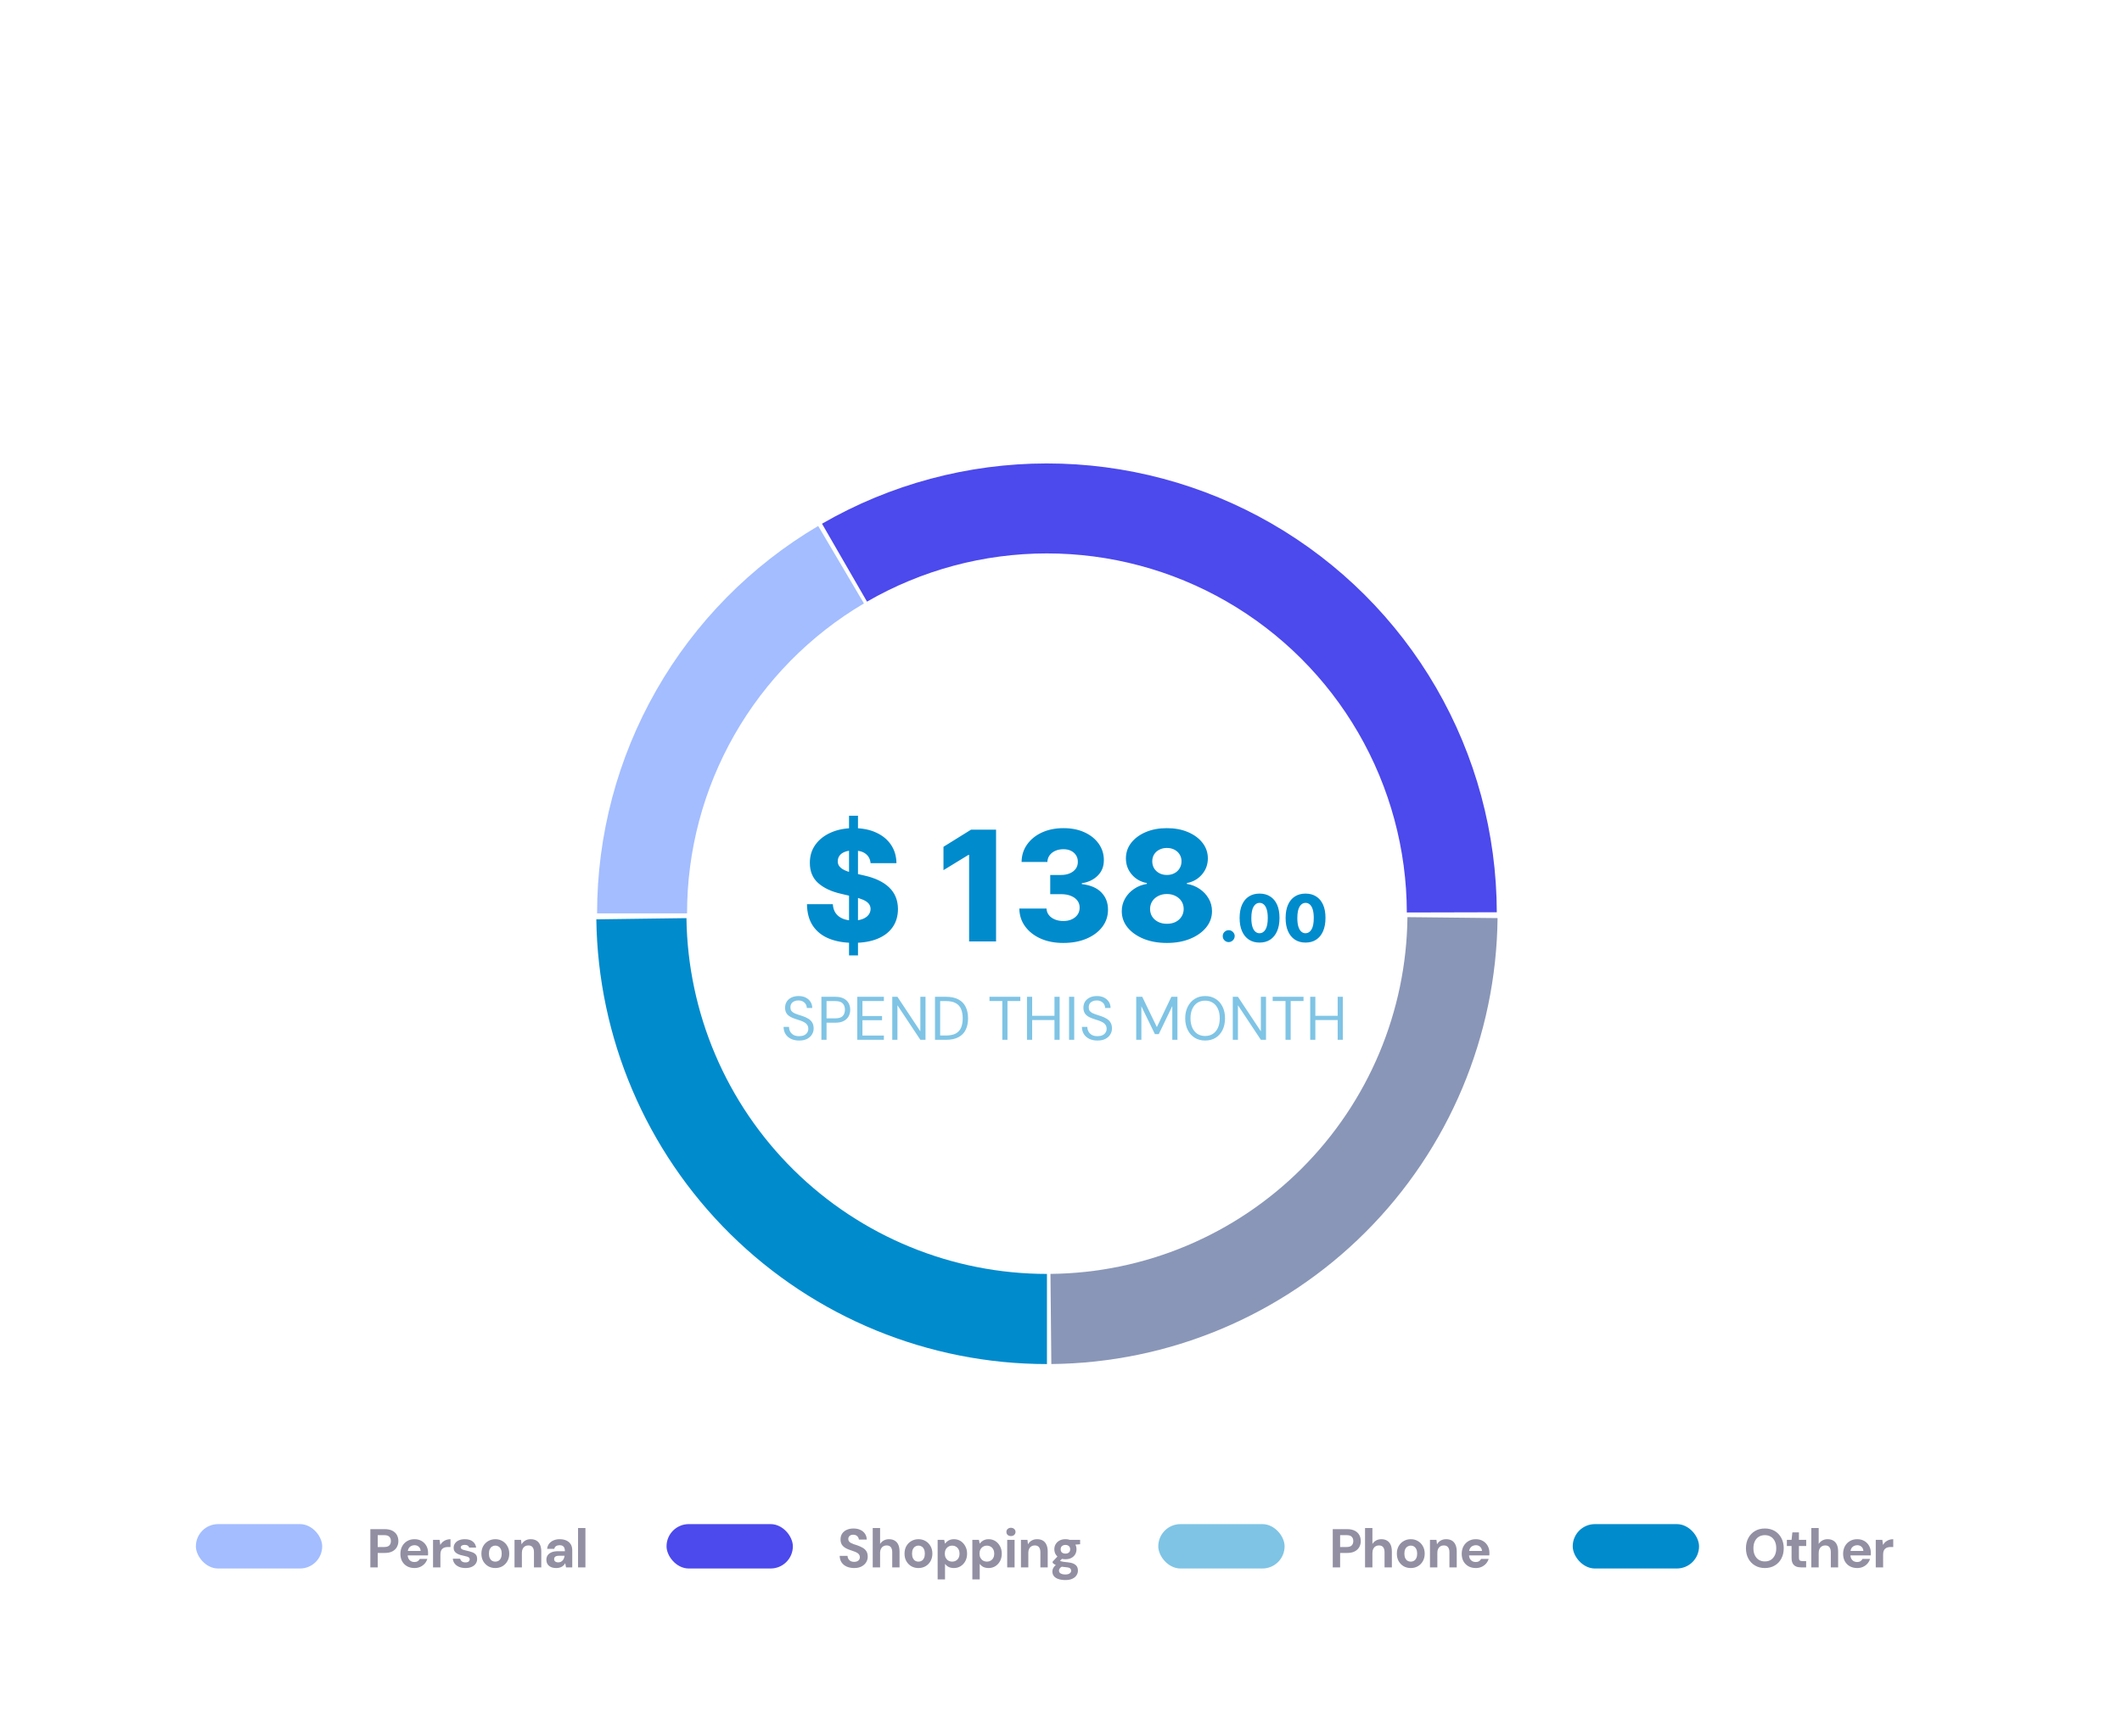 <svg width="302" height="247" viewBox="0 0 302 247" fill="none" xmlns="http://www.w3.org/2000/svg">
<g filter="url(#filter0_d_0_3785)">
<rect x="20" y="10" width="266" height="217.189" rx="9.718" fill="white" shape-rendering="crispEdges"/>
<rect x="31.878" y="206.884" width="17.978" height="6.316" rx="3.158" fill="#A3BDFF"/>
<path d="M56.708 213.042V207.6H58.745C59.186 207.6 59.551 207.675 59.841 207.825C60.132 207.976 60.347 208.178 60.486 208.432C60.626 208.686 60.696 208.976 60.696 209.302C60.696 209.603 60.629 209.88 60.494 210.134C60.359 210.388 60.147 210.596 59.857 210.756C59.567 210.912 59.196 210.989 58.745 210.989H57.758V213.042H56.708ZM57.758 210.142H58.683C59.02 210.142 59.261 210.067 59.406 209.917C59.556 209.761 59.631 209.556 59.631 209.302C59.631 209.033 59.556 208.826 59.406 208.68C59.261 208.53 59.02 208.455 58.683 208.455H57.758V210.142ZM62.989 213.135C62.595 213.135 62.245 213.052 61.939 212.886C61.639 212.715 61.403 212.479 61.232 212.179C61.066 211.873 60.983 211.521 60.983 211.122C60.983 210.712 61.066 210.352 61.232 210.041C61.403 209.725 61.639 209.479 61.939 209.302C62.24 209.121 62.59 209.03 62.989 209.03C63.377 209.03 63.717 209.116 64.007 209.287C64.297 209.458 64.523 209.689 64.683 209.979C64.844 210.269 64.924 210.598 64.924 210.966C64.924 211.018 64.924 211.077 64.924 211.145C64.924 211.207 64.919 211.272 64.909 211.339H61.729V210.702H63.867C63.852 210.448 63.761 210.248 63.595 210.103C63.434 209.958 63.232 209.885 62.989 209.885C62.812 209.885 62.649 209.927 62.499 210.01C62.349 210.088 62.229 210.209 62.141 210.375C62.058 210.541 62.017 210.751 62.017 211.005V211.23C62.017 211.443 62.056 211.629 62.134 211.79C62.217 211.946 62.331 212.067 62.476 212.156C62.621 212.238 62.789 212.28 62.981 212.28C63.173 212.28 63.331 212.238 63.455 212.156C63.585 212.073 63.681 211.966 63.743 211.837H64.816C64.743 212.08 64.621 212.301 64.45 212.498C64.279 212.695 64.069 212.85 63.821 212.964C63.572 213.078 63.294 213.135 62.989 213.135ZM65.629 213.042V209.124H66.561L66.662 209.847C66.756 209.676 66.872 209.53 67.012 209.411C67.157 209.292 67.321 209.199 67.502 209.131C67.689 209.064 67.893 209.03 68.116 209.03V210.142H67.759C67.603 210.142 67.458 210.16 67.323 210.196C67.194 210.233 67.08 210.292 66.981 210.375C66.883 210.453 66.808 210.562 66.756 210.702C66.704 210.842 66.678 211.018 66.678 211.23V213.042H65.629ZM70.255 213.135C69.898 213.135 69.587 213.078 69.323 212.964C69.058 212.85 68.851 212.692 68.701 212.49C68.55 212.288 68.465 212.06 68.444 211.806H69.486C69.512 211.904 69.556 211.995 69.618 212.078C69.68 212.156 69.763 212.218 69.867 212.264C69.97 212.311 70.095 212.334 70.24 212.334C70.38 212.334 70.494 212.316 70.582 212.28C70.67 212.238 70.735 212.184 70.776 212.117C70.823 212.049 70.846 211.979 70.846 211.907C70.846 211.798 70.815 211.715 70.753 211.658C70.691 211.596 70.6 211.547 70.481 211.51C70.362 211.474 70.217 211.438 70.046 211.401C69.859 211.365 69.675 211.321 69.494 211.269C69.317 211.212 69.159 211.142 69.019 211.059C68.879 210.976 68.768 210.87 68.685 210.741C68.602 210.611 68.561 210.45 68.561 210.259C68.561 210.025 68.623 209.818 68.747 209.637C68.872 209.45 69.053 209.302 69.291 209.194C69.53 209.085 69.817 209.03 70.154 209.03C70.626 209.03 70.999 209.137 71.274 209.349C71.549 209.562 71.712 209.854 71.764 210.228H70.776C70.745 210.108 70.675 210.015 70.566 209.948C70.463 209.875 70.323 209.839 70.147 209.839C69.96 209.839 69.817 209.873 69.719 209.94C69.621 210.007 69.571 210.095 69.571 210.204C69.571 210.277 69.603 210.342 69.665 210.399C69.732 210.456 69.825 210.505 69.945 210.546C70.064 210.583 70.209 210.619 70.38 210.655C70.68 210.717 70.945 210.79 71.173 210.873C71.401 210.951 71.58 211.065 71.709 211.215C71.839 211.36 71.904 211.572 71.904 211.852C71.904 212.101 71.836 212.324 71.701 212.521C71.567 212.713 71.375 212.863 71.126 212.972C70.883 213.081 70.592 213.135 70.255 213.135ZM74.486 213.135C74.113 213.135 73.776 213.05 73.476 212.878C73.18 212.702 72.945 212.461 72.768 212.156C72.597 211.845 72.512 211.49 72.512 211.09C72.512 210.681 72.597 210.323 72.768 210.018C72.945 209.707 73.183 209.466 73.484 209.295C73.784 209.118 74.121 209.03 74.494 209.03C74.873 209.03 75.209 209.118 75.505 209.295C75.805 209.466 76.041 209.707 76.212 210.018C76.388 210.323 76.477 210.678 76.477 211.083C76.477 211.487 76.388 211.845 76.212 212.156C76.041 212.461 75.805 212.702 75.505 212.878C75.204 213.05 74.865 213.135 74.486 213.135ZM74.486 212.225C74.663 212.225 74.818 212.184 74.953 212.101C75.093 212.018 75.202 211.891 75.279 211.72C75.362 211.549 75.404 211.337 75.404 211.083C75.404 210.829 75.362 210.619 75.279 210.453C75.202 210.282 75.093 210.155 74.953 210.072C74.818 209.984 74.665 209.94 74.494 209.94C74.328 209.94 74.175 209.984 74.035 210.072C73.895 210.155 73.784 210.282 73.701 210.453C73.623 210.619 73.585 210.829 73.585 211.083C73.585 211.337 73.623 211.549 73.701 211.72C73.784 211.891 73.893 212.018 74.028 212.101C74.168 212.184 74.32 212.225 74.486 212.225ZM77.226 213.042V209.124H78.151L78.228 209.761C78.348 209.543 78.516 209.367 78.734 209.232C78.957 209.098 79.221 209.03 79.527 209.03C79.853 209.03 80.128 209.098 80.351 209.232C80.574 209.367 80.742 209.564 80.856 209.823C80.975 210.082 81.035 210.401 81.035 210.779V213.042H79.993V210.881C79.993 210.57 79.926 210.331 79.791 210.165C79.661 209.999 79.459 209.917 79.185 209.917C79.008 209.917 78.85 209.958 78.71 210.041C78.576 210.124 78.469 210.243 78.392 210.399C78.314 210.549 78.275 210.733 78.275 210.951V213.042H77.226ZM83.19 213.135C82.863 213.135 82.594 213.083 82.381 212.98C82.169 212.871 82.011 212.728 81.907 212.552C81.808 212.371 81.759 212.171 81.759 211.953C81.759 211.715 81.819 211.505 81.938 211.324C82.062 211.142 82.246 211 82.49 210.896C82.739 210.792 83.05 210.741 83.423 210.741H84.395C84.395 210.549 84.369 210.391 84.317 210.266C84.265 210.137 84.185 210.041 84.076 209.979C83.967 209.917 83.822 209.885 83.641 209.885C83.444 209.885 83.275 209.93 83.135 210.018C83.001 210.101 82.918 210.23 82.886 210.406H81.868C81.894 210.126 81.985 209.885 82.14 209.683C82.301 209.476 82.511 209.315 82.77 209.201C83.034 209.087 83.327 209.03 83.648 209.03C84.016 209.03 84.335 209.093 84.605 209.217C84.874 209.341 85.081 209.52 85.227 209.753C85.372 209.987 85.444 210.274 85.444 210.616V213.042H84.558L84.441 212.443C84.384 212.547 84.317 212.64 84.239 212.723C84.162 212.806 84.071 212.878 83.967 212.941C83.864 213.003 83.747 213.05 83.617 213.081C83.488 213.117 83.345 213.135 83.19 213.135ZM83.439 212.327C83.573 212.327 83.692 212.303 83.796 212.257C83.905 212.205 83.998 212.137 84.076 212.054C84.154 211.966 84.213 211.868 84.255 211.759C84.301 211.645 84.332 211.523 84.348 211.394V211.386H83.547C83.387 211.386 83.254 211.407 83.151 211.448C83.052 211.484 82.98 211.539 82.933 211.611C82.886 211.684 82.863 211.767 82.863 211.86C82.863 211.964 82.886 212.049 82.933 212.117C82.98 212.184 83.047 212.236 83.135 212.272C83.223 212.308 83.325 212.327 83.439 212.327ZM86.268 213.042V207.444H87.317V213.042H86.268Z" fill="#938FA3"/>
<rect x="98.861" y="206.884" width="17.978" height="6.316" rx="3.158" fill="#4C49ED"/>
<path d="M125.565 213.135C125.171 213.135 124.819 213.068 124.508 212.933C124.202 212.798 123.959 212.601 123.777 212.342C123.601 212.083 123.51 211.769 123.505 211.401H124.617C124.622 211.562 124.663 211.707 124.741 211.837C124.819 211.966 124.925 212.07 125.06 212.148C125.2 212.22 125.366 212.257 125.557 212.257C125.723 212.257 125.866 212.231 125.985 212.179C126.109 212.122 126.205 212.044 126.273 211.946C126.34 211.847 126.374 211.731 126.374 211.596C126.374 211.44 126.335 211.311 126.257 211.207C126.185 211.103 126.081 211.015 125.946 210.943C125.817 210.87 125.664 210.805 125.487 210.748C125.316 210.686 125.135 210.621 124.943 210.554C124.513 210.414 124.184 210.228 123.956 209.994C123.733 209.761 123.622 209.453 123.622 209.069C123.622 208.743 123.699 208.463 123.855 208.23C124.016 207.996 124.236 207.818 124.516 207.693C124.796 207.569 125.114 207.507 125.472 207.507C125.84 207.507 126.161 207.571 126.436 207.701C126.716 207.825 126.936 208.007 127.097 208.245C127.263 208.484 127.348 208.763 127.353 209.085H126.234C126.229 208.966 126.192 208.854 126.125 208.75C126.063 208.642 125.975 208.556 125.861 208.494C125.747 208.427 125.612 208.393 125.456 208.393C125.322 208.388 125.197 208.408 125.083 208.455C124.974 208.502 124.886 208.572 124.819 208.665C124.757 208.753 124.726 208.864 124.726 208.999C124.726 209.129 124.757 209.238 124.819 209.326C124.886 209.414 124.977 209.492 125.091 209.559C125.205 209.621 125.34 209.681 125.495 209.738C125.651 209.79 125.819 209.844 126.001 209.901C126.27 209.994 126.519 210.106 126.747 210.235C126.975 210.36 127.156 210.523 127.291 210.725C127.426 210.927 127.493 211.194 127.493 211.526C127.493 211.811 127.418 212.075 127.268 212.319C127.117 212.562 126.9 212.759 126.615 212.91C126.335 213.06 125.985 213.135 125.565 213.135ZM128.205 213.042V207.444H129.254V209.707C129.384 209.499 129.555 209.336 129.767 209.217C129.985 209.093 130.236 209.03 130.521 209.03C130.848 209.03 131.123 209.1 131.345 209.24C131.568 209.375 131.737 209.572 131.851 209.831C131.965 210.09 132.022 210.412 132.022 210.795V213.042H130.98V210.888C130.98 210.577 130.915 210.339 130.786 210.173C130.656 210.002 130.451 209.917 130.172 209.917C130 209.917 129.845 209.958 129.705 210.041C129.565 210.124 129.454 210.246 129.371 210.406C129.293 210.562 129.254 210.748 129.254 210.966V213.042H128.205ZM134.705 213.135C134.332 213.135 133.995 213.05 133.694 212.878C133.399 212.702 133.163 212.461 132.987 212.156C132.816 211.845 132.73 211.49 132.73 211.09C132.73 210.681 132.816 210.323 132.987 210.018C133.163 209.707 133.402 209.466 133.702 209.295C134.003 209.118 134.34 209.03 134.713 209.03C135.091 209.03 135.428 209.118 135.723 209.295C136.024 209.466 136.26 209.707 136.431 210.018C136.607 210.323 136.695 210.678 136.695 211.083C136.695 211.487 136.607 211.845 136.431 212.156C136.26 212.461 136.024 212.702 135.723 212.878C135.423 213.05 135.083 213.135 134.705 213.135ZM134.705 212.225C134.881 212.225 135.037 212.184 135.172 212.101C135.311 212.018 135.42 211.891 135.498 211.72C135.581 211.549 135.622 211.337 135.622 211.083C135.622 210.829 135.581 210.619 135.498 210.453C135.42 210.282 135.311 210.155 135.172 210.072C135.037 209.984 134.884 209.94 134.713 209.94C134.547 209.94 134.394 209.984 134.254 210.072C134.114 210.155 134.003 210.282 133.92 210.453C133.842 210.619 133.803 210.829 133.803 211.083C133.803 211.337 133.842 211.549 133.92 211.72C134.003 211.891 134.112 212.018 134.246 212.101C134.386 212.184 134.539 212.225 134.705 212.225ZM137.444 214.752V209.124H138.377L138.494 209.668C138.577 209.554 138.675 209.45 138.789 209.357C138.903 209.258 139.038 209.181 139.193 209.124C139.354 209.061 139.541 209.03 139.753 209.03C140.121 209.03 140.445 209.121 140.725 209.302C141.005 209.484 141.225 209.73 141.386 210.041C141.552 210.347 141.635 210.697 141.635 211.09C141.635 211.484 141.552 211.837 141.386 212.148C141.22 212.454 140.997 212.695 140.717 212.871C140.437 213.047 140.119 213.135 139.761 213.135C139.471 213.135 139.219 213.083 139.007 212.98C138.8 212.871 138.629 212.723 138.494 212.536V214.752H137.444ZM139.512 212.218C139.72 212.218 139.901 212.171 140.056 212.078C140.217 211.984 140.341 211.852 140.43 211.681C140.518 211.51 140.562 211.313 140.562 211.09C140.562 210.868 140.518 210.671 140.43 210.5C140.341 210.323 140.217 210.189 140.056 210.095C139.901 209.997 139.72 209.948 139.512 209.948C139.31 209.948 139.129 209.997 138.968 210.095C138.813 210.189 138.688 210.321 138.595 210.492C138.507 210.663 138.463 210.86 138.463 211.083C138.463 211.306 138.507 211.505 138.595 211.681C138.688 211.852 138.813 211.984 138.968 212.078C139.129 212.171 139.31 212.218 139.512 212.218ZM142.383 214.752V209.124H143.316L143.432 209.668C143.515 209.554 143.614 209.45 143.728 209.357C143.842 209.258 143.977 209.181 144.132 209.124C144.293 209.061 144.479 209.03 144.692 209.03C145.06 209.03 145.384 209.121 145.664 209.302C145.943 209.484 146.164 209.73 146.324 210.041C146.49 210.347 146.573 210.697 146.573 211.09C146.573 211.484 146.49 211.837 146.324 212.148C146.159 212.454 145.936 212.695 145.656 212.871C145.376 213.047 145.057 213.135 144.7 213.135C144.409 213.135 144.158 213.083 143.946 212.98C143.738 212.871 143.567 212.723 143.432 212.536V214.752H142.383ZM144.451 212.218C144.658 212.218 144.84 212.171 144.995 212.078C145.156 211.984 145.28 211.852 145.368 211.681C145.456 211.51 145.5 211.313 145.5 211.09C145.5 210.868 145.456 210.671 145.368 210.5C145.28 210.323 145.156 210.189 144.995 210.095C144.84 209.997 144.658 209.948 144.451 209.948C144.249 209.948 144.067 209.997 143.907 210.095C143.751 210.189 143.627 210.321 143.534 210.492C143.445 210.663 143.401 210.86 143.401 211.083C143.401 211.306 143.445 211.505 143.534 211.681C143.627 211.852 143.751 211.984 143.907 212.078C144.067 212.171 144.249 212.218 144.451 212.218ZM147.345 213.042V209.124H148.394V213.042H147.345ZM147.874 208.587C147.687 208.587 147.532 208.533 147.407 208.424C147.288 208.31 147.228 208.167 147.228 207.996C147.228 207.825 147.288 207.685 147.407 207.577C147.532 207.463 147.687 207.406 147.874 207.406C148.065 207.406 148.221 207.463 148.34 207.577C148.464 207.685 148.527 207.825 148.527 207.996C148.527 208.167 148.464 208.31 148.34 208.424C148.221 208.533 148.065 208.587 147.874 208.587ZM149.299 213.042V209.124H150.225L150.302 209.761C150.422 209.543 150.59 209.367 150.808 209.232C151.03 209.098 151.295 209.03 151.601 209.03C151.927 209.03 152.202 209.098 152.425 209.232C152.648 209.367 152.816 209.564 152.93 209.823C153.049 210.082 153.109 210.401 153.109 210.779V213.042H152.067V210.881C152.067 210.57 152 210.331 151.865 210.165C151.735 209.999 151.533 209.917 151.259 209.917C151.082 209.917 150.924 209.958 150.784 210.041C150.65 210.124 150.543 210.243 150.466 210.399C150.388 210.549 150.349 210.733 150.349 210.951V213.042H149.299ZM155.629 214.845C155.256 214.845 154.929 214.799 154.649 214.705C154.37 214.617 154.152 214.48 153.996 214.293C153.846 214.112 153.771 213.887 153.771 213.617C153.771 213.436 153.818 213.265 153.911 213.104C154.004 212.943 154.139 212.798 154.315 212.669C154.497 212.534 154.722 212.42 154.992 212.327L155.388 212.84C155.15 212.917 154.976 213.013 154.867 213.127C154.764 213.246 154.712 213.373 154.712 213.508C154.712 213.627 154.751 213.728 154.828 213.811C154.911 213.894 155.02 213.954 155.155 213.99C155.295 214.032 155.45 214.052 155.621 214.052C155.787 214.052 155.93 214.032 156.049 213.99C156.173 213.949 156.269 213.887 156.336 213.804C156.409 213.726 156.445 213.633 156.445 213.524C156.445 213.384 156.396 213.27 156.298 213.182C156.199 213.094 156.002 213.039 155.707 213.018C155.442 212.998 155.207 212.969 154.999 212.933C154.797 212.891 154.618 212.845 154.463 212.793C154.307 212.736 154.175 212.674 154.066 212.606C153.963 212.539 153.877 212.472 153.81 212.404V212.225L154.642 211.331L155.396 211.572L154.416 212.536L154.712 212.023C154.769 212.054 154.823 212.086 154.875 212.117C154.932 212.143 155.002 212.168 155.085 212.194C155.168 212.215 155.277 212.236 155.411 212.257C155.546 212.277 155.717 212.295 155.924 212.311C156.267 212.342 156.546 212.407 156.764 212.505C156.987 212.604 157.15 212.736 157.254 212.902C157.357 213.062 157.409 213.262 157.409 213.5C157.409 213.734 157.345 213.951 157.215 214.153C157.091 214.361 156.896 214.527 156.632 214.651C156.368 214.781 156.033 214.845 155.629 214.845ZM155.629 211.883C155.303 211.883 155.02 211.821 154.782 211.697C154.548 211.567 154.367 211.396 154.237 211.184C154.113 210.966 154.051 210.725 154.051 210.461C154.051 210.196 154.113 209.958 154.237 209.746C154.367 209.528 154.548 209.354 154.782 209.225C155.02 209.095 155.303 209.03 155.629 209.03C155.961 209.03 156.243 209.095 156.476 209.225C156.715 209.354 156.896 209.528 157.021 209.746C157.145 209.958 157.207 210.196 157.207 210.461C157.207 210.725 157.145 210.966 157.021 211.184C156.896 211.396 156.715 211.567 156.476 211.697C156.243 211.821 155.961 211.883 155.629 211.883ZM155.629 211.083C155.831 211.083 155.994 211.031 156.119 210.927C156.243 210.824 156.305 210.671 156.305 210.469C156.305 210.266 156.243 210.114 156.119 210.01C155.994 209.901 155.831 209.847 155.629 209.847C155.432 209.847 155.269 209.901 155.139 210.01C155.015 210.114 154.953 210.266 154.953 210.469C154.953 210.671 155.015 210.824 155.139 210.927C155.269 211.031 155.432 211.083 155.629 211.083ZM156.282 209.87L156.111 209.124H157.72V209.746L156.282 209.87Z" fill="#938FA3"/>
<rect x="168.845" y="206.884" width="17.978" height="6.316" rx="3.158" fill="#008BCD" fill-opacity="0.5"/>
<path d="M193.675 213.042V207.6H195.712C196.152 207.6 196.518 207.675 196.808 207.825C197.098 207.976 197.313 208.178 197.453 208.432C197.593 208.686 197.663 208.976 197.663 209.302C197.663 209.603 197.596 209.88 197.461 210.134C197.326 210.388 197.114 210.596 196.824 210.756C196.533 210.912 196.163 210.989 195.712 210.989H194.725V213.042H193.675ZM194.725 210.142H195.65C195.987 210.142 196.228 210.067 196.373 209.917C196.523 209.761 196.598 209.556 196.598 209.302C196.598 209.033 196.523 208.826 196.373 208.68C196.228 208.53 195.987 208.455 195.65 208.455H194.725V210.142ZM198.272 213.042V207.444H199.321V209.707C199.451 209.499 199.622 209.336 199.834 209.217C200.052 209.093 200.303 209.03 200.588 209.03C200.915 209.03 201.189 209.1 201.412 209.24C201.635 209.375 201.804 209.572 201.918 209.831C202.032 210.09 202.089 210.412 202.089 210.795V213.042H201.047V210.888C201.047 210.577 200.982 210.339 200.853 210.173C200.723 210.002 200.518 209.917 200.238 209.917C200.067 209.917 199.912 209.958 199.772 210.041C199.632 210.124 199.521 210.246 199.438 210.406C199.36 210.562 199.321 210.748 199.321 210.966V213.042H198.272ZM204.772 213.135C204.399 213.135 204.062 213.05 203.761 212.878C203.466 212.702 203.23 212.461 203.054 212.156C202.883 211.845 202.797 211.49 202.797 211.09C202.797 210.681 202.883 210.323 203.054 210.018C203.23 209.707 203.469 209.466 203.769 209.295C204.07 209.118 204.407 209.03 204.78 209.03C205.158 209.03 205.495 209.118 205.79 209.295C206.091 209.466 206.327 209.707 206.498 210.018C206.674 210.323 206.762 210.678 206.762 211.083C206.762 211.487 206.674 211.845 206.498 212.156C206.327 212.461 206.091 212.702 205.79 212.878C205.49 213.05 205.15 213.135 204.772 213.135ZM204.772 212.225C204.948 212.225 205.104 212.184 205.238 212.101C205.378 212.018 205.487 211.891 205.565 211.72C205.648 211.549 205.689 211.337 205.689 211.083C205.689 210.829 205.648 210.619 205.565 210.453C205.487 210.282 205.378 210.155 205.238 210.072C205.104 209.984 204.951 209.94 204.78 209.94C204.614 209.94 204.461 209.984 204.321 210.072C204.181 210.155 204.07 210.282 203.987 210.453C203.909 210.619 203.87 210.829 203.87 211.083C203.87 211.337 203.909 211.549 203.987 211.72C204.07 211.891 204.179 212.018 204.313 212.101C204.453 212.184 204.606 212.225 204.772 212.225ZM207.511 213.042V209.124H208.436L208.514 209.761C208.633 209.543 208.802 209.367 209.019 209.232C209.242 209.098 209.507 209.03 209.812 209.03C210.139 209.03 210.414 209.098 210.636 209.232C210.859 209.367 211.028 209.564 211.142 209.823C211.261 210.082 211.32 210.401 211.32 210.779V213.042H210.279V210.881C210.279 210.57 210.211 210.331 210.077 210.165C209.947 209.999 209.745 209.917 209.47 209.917C209.294 209.917 209.136 209.958 208.996 210.041C208.861 210.124 208.755 210.243 208.677 210.399C208.6 210.549 208.561 210.733 208.561 210.951V213.042H207.511ZM214.035 213.135C213.641 213.135 213.291 213.052 212.986 212.886C212.685 212.715 212.449 212.479 212.278 212.179C212.112 211.873 212.029 211.521 212.029 211.122C212.029 210.712 212.112 210.352 212.278 210.041C212.449 209.725 212.685 209.479 212.986 209.302C213.286 209.121 213.636 209.03 214.035 209.03C214.424 209.03 214.763 209.116 215.054 209.287C215.344 209.458 215.569 209.689 215.73 209.979C215.891 210.269 215.971 210.598 215.971 210.966C215.971 211.018 215.971 211.077 215.971 211.145C215.971 211.207 215.966 211.272 215.955 211.339H212.776V210.702H214.914C214.898 210.448 214.807 210.248 214.641 210.103C214.481 209.958 214.279 209.885 214.035 209.885C213.859 209.885 213.696 209.927 213.545 210.01C213.395 210.088 213.276 210.209 213.188 210.375C213.105 210.541 213.063 210.751 213.063 211.005V211.23C213.063 211.443 213.102 211.629 213.18 211.79C213.263 211.946 213.377 212.067 213.522 212.156C213.667 212.238 213.836 212.28 214.027 212.28C214.219 212.28 214.377 212.238 214.502 212.156C214.631 212.073 214.727 211.966 214.789 211.837H215.862C215.789 212.08 215.668 212.301 215.497 212.498C215.326 212.695 215.116 212.85 214.867 212.964C214.618 213.078 214.341 213.135 214.035 213.135Z" fill="#938FA3"/>
<rect x="227.828" y="206.884" width="17.978" height="6.316" rx="3.158" fill="#008BCD"/>
<path d="M255.17 213.135C254.641 213.135 254.174 213.016 253.77 212.777C253.366 212.539 253.05 212.21 252.822 211.79C252.594 211.365 252.48 210.875 252.48 210.321C252.48 209.766 252.594 209.279 252.822 208.859C253.05 208.434 253.366 208.103 253.77 207.864C254.174 207.626 254.641 207.507 255.17 207.507C255.703 207.507 256.172 207.626 256.577 207.864C256.981 208.103 257.294 208.434 257.517 208.859C257.745 209.279 257.859 209.766 257.859 210.321C257.859 210.875 257.745 211.365 257.517 211.79C257.294 212.21 256.981 212.539 256.577 212.777C256.172 213.016 255.703 213.135 255.17 213.135ZM255.17 212.194C255.501 212.194 255.786 212.119 256.025 211.969C256.268 211.813 256.457 211.596 256.592 211.316C256.727 211.036 256.794 210.704 256.794 210.321C256.794 209.932 256.727 209.6 256.592 209.326C256.457 209.046 256.268 208.831 256.025 208.68C255.786 208.53 255.501 208.455 255.17 208.455C254.843 208.455 254.558 208.53 254.314 208.68C254.071 208.831 253.882 209.046 253.747 209.326C253.612 209.6 253.545 209.932 253.545 210.321C253.545 210.704 253.612 211.036 253.747 211.316C253.882 211.596 254.071 211.813 254.314 211.969C254.558 212.119 254.843 212.194 255.17 212.194ZM260.341 213.042C260.066 213.042 259.825 213 259.618 212.917C259.416 212.829 259.257 212.687 259.143 212.49C259.029 212.288 258.972 212.013 258.972 211.666V210.002H258.304V209.124H258.972L259.089 208.059H260.022V209.124H261.056V210.002H260.022V211.681C260.022 211.857 260.061 211.979 260.139 212.047C260.216 212.114 260.348 212.148 260.535 212.148H261.048V213.042H260.341ZM261.784 213.042V207.444H262.833V209.707C262.963 209.499 263.134 209.336 263.346 209.217C263.564 209.093 263.815 209.03 264.1 209.03C264.427 209.03 264.702 209.1 264.924 209.24C265.147 209.375 265.316 209.572 265.43 209.831C265.544 210.09 265.601 210.412 265.601 210.795V213.042H264.559V210.888C264.559 210.577 264.494 210.339 264.365 210.173C264.235 210.002 264.03 209.917 263.751 209.917C263.579 209.917 263.424 209.958 263.284 210.041C263.144 210.124 263.033 210.246 262.95 210.406C262.872 210.562 262.833 210.748 262.833 210.966V213.042H261.784ZM268.315 213.135C267.921 213.135 267.571 213.052 267.266 212.886C266.965 212.715 266.729 212.479 266.558 212.179C266.392 211.873 266.309 211.521 266.309 211.122C266.309 210.712 266.392 210.352 266.558 210.041C266.729 209.725 266.965 209.479 267.266 209.302C267.566 209.121 267.916 209.03 268.315 209.03C268.704 209.03 269.043 209.116 269.334 209.287C269.624 209.458 269.849 209.689 270.01 209.979C270.171 210.269 270.251 210.598 270.251 210.966C270.251 211.018 270.251 211.077 270.251 211.145C270.251 211.207 270.246 211.272 270.235 211.339H267.056V210.702H269.194C269.178 210.448 269.087 210.248 268.922 210.103C268.761 209.958 268.559 209.885 268.315 209.885C268.139 209.885 267.976 209.927 267.825 210.01C267.675 210.088 267.556 210.209 267.468 210.375C267.385 210.541 267.343 210.751 267.343 211.005V211.23C267.343 211.443 267.382 211.629 267.46 211.79C267.543 211.946 267.657 212.067 267.802 212.156C267.947 212.238 268.116 212.28 268.307 212.28C268.499 212.28 268.657 212.238 268.782 212.156C268.911 212.073 269.007 211.966 269.069 211.837H270.142C270.07 212.08 269.948 212.301 269.777 212.498C269.606 212.695 269.396 212.85 269.147 212.964C268.898 213.078 268.621 213.135 268.315 213.135ZM270.955 213.042V209.124H271.888L271.989 209.847C272.082 209.676 272.199 209.53 272.339 209.411C272.484 209.292 272.647 209.199 272.829 209.131C273.015 209.064 273.22 209.03 273.443 209.03V210.142H273.085C272.93 210.142 272.784 210.16 272.65 210.196C272.52 210.233 272.406 210.292 272.308 210.375C272.209 210.453 272.134 210.562 272.082 210.702C272.03 210.842 272.004 211.018 272.004 211.23V213.042H270.955Z" fill="#938FA3"/>
<path d="M153 184.108C136.137 184.108 119.953 177.467 107.95 165.622C95.948 153.778 89.093 137.683 88.869 120.822L101.695 120.652C101.874 134.141 107.358 147.017 116.96 156.492C126.562 165.968 139.51 171.281 153 171.281V184.108Z" fill="#008BCD"/>
<path d="M120.987 64.525C130.709 58.913 141.735 55.955 152.961 55.948C164.186 55.941 175.216 58.886 184.944 64.487C194.673 70.088 202.757 78.148 208.388 87.859C214.018 97.571 216.996 108.592 217.023 119.817L204.218 119.848C204.197 110.868 201.814 102.051 197.31 94.282C192.806 86.513 186.338 80.064 178.555 75.584C170.773 71.103 161.949 68.747 152.968 68.753C143.988 68.758 135.167 71.124 127.39 75.615L120.987 64.525Z" fill="#4C49ED"/>
<path d="M217.132 120.646C216.956 137.43 210.207 153.476 198.334 165.34C186.46 177.204 170.409 183.941 153.625 184.105L153.5 171.278C166.927 171.147 179.768 165.758 189.267 156.267C198.765 146.775 204.165 133.938 204.306 120.511L217.132 120.646Z" fill="#8996B7"/>
<path d="M88.976 119.972C88.976 108.84 91.878 97.901 97.396 88.234C102.914 78.566 110.857 70.504 120.442 64.844L126.954 75.869C119.286 80.398 112.931 86.847 108.517 94.581C104.102 102.315 101.78 111.066 101.78 119.972H88.976Z" fill="#A3BDFF"/>
<path d="M124.833 125.954V106.077H126.107V125.954H124.833ZM127.9 112.832C127.849 112.262 127.618 111.82 127.209 111.504C126.805 111.183 126.228 111.023 125.478 111.023C124.981 111.023 124.567 111.087 124.235 111.217C123.904 111.346 123.656 111.525 123.49 111.752C123.324 111.975 123.239 112.231 123.234 112.521C123.223 112.759 123.27 112.969 123.374 113.15C123.482 113.331 123.638 113.492 123.839 113.631C124.047 113.766 124.295 113.885 124.585 113.989C124.875 114.092 125.201 114.183 125.563 114.26L126.93 114.571C127.717 114.742 128.41 114.969 129.011 115.254C129.616 115.539 130.123 115.878 130.532 116.271C130.947 116.665 131.26 117.118 131.472 117.63C131.684 118.143 131.793 118.717 131.798 119.354C131.793 120.358 131.539 121.22 131.037 121.939C130.535 122.659 129.813 123.21 128.871 123.593C127.934 123.976 126.803 124.168 125.478 124.168C124.147 124.168 122.988 123.968 121.999 123.57C121.011 123.171 120.242 122.566 119.693 121.753C119.145 120.94 118.862 119.913 118.847 118.67H122.527C122.558 119.183 122.696 119.61 122.939 119.952C123.182 120.293 123.516 120.552 123.94 120.728C124.37 120.904 124.867 120.992 125.431 120.992C125.949 120.992 126.389 120.922 126.751 120.782C127.119 120.643 127.401 120.449 127.597 120.2C127.794 119.952 127.895 119.667 127.9 119.346C127.895 119.046 127.802 118.79 127.621 118.577C127.44 118.36 127.16 118.174 126.782 118.018C126.409 117.858 125.933 117.71 125.354 117.576L123.692 117.187C122.315 116.872 121.231 116.362 120.439 115.658C119.647 114.949 119.253 113.991 119.258 112.785C119.253 111.802 119.517 110.94 120.05 110.199C120.584 109.459 121.321 108.882 122.263 108.468C123.205 108.054 124.279 107.847 125.486 107.847C126.717 107.847 127.786 108.057 128.692 108.476C129.603 108.89 130.31 109.472 130.812 110.223C131.314 110.973 131.57 111.843 131.581 112.832H127.9ZM145.758 108.064V123.966H141.923V111.651H141.83L138.274 113.825V110.502L142.195 108.064H145.758ZM155.322 124.183C154.111 124.183 153.037 123.976 152.1 123.562C151.168 123.143 150.433 122.566 149.895 121.831C149.357 121.096 149.082 120.249 149.072 119.292H152.939C152.954 119.638 153.065 119.946 153.272 120.216C153.48 120.48 153.762 120.687 154.119 120.837C154.476 120.987 154.882 121.062 155.338 121.062C155.793 121.062 156.194 120.982 156.541 120.821C156.893 120.656 157.168 120.43 157.364 120.146C157.561 119.856 157.657 119.525 157.652 119.152C157.657 118.779 157.551 118.448 157.333 118.158C157.116 117.868 156.808 117.643 156.409 117.483C156.016 117.322 155.55 117.242 155.012 117.242H153.467V114.509H155.012C155.483 114.509 155.897 114.431 156.254 114.276C156.616 114.121 156.898 113.903 157.1 113.624C157.302 113.339 157.401 113.013 157.395 112.645C157.401 112.288 157.315 111.975 157.139 111.706C156.968 111.431 156.728 111.219 156.417 111.069C156.112 110.919 155.757 110.844 155.353 110.844C154.929 110.844 154.543 110.919 154.196 111.069C153.855 111.219 153.583 111.431 153.381 111.706C153.179 111.98 153.073 112.298 153.063 112.661H149.39C149.401 111.714 149.665 110.88 150.182 110.161C150.7 109.436 151.404 108.869 152.294 108.46C153.19 108.051 154.209 107.847 155.353 107.847C156.492 107.847 157.494 108.046 158.358 108.445C159.223 108.843 159.896 109.387 160.377 110.075C160.858 110.759 161.099 111.532 161.099 112.397C161.104 113.292 160.812 114.03 160.222 114.61C159.637 115.189 158.884 115.547 157.962 115.681V115.805C159.194 115.95 160.123 116.349 160.75 117.001C161.381 117.653 161.694 118.469 161.689 119.447C161.689 120.368 161.417 121.186 160.874 121.9C160.335 122.61 159.585 123.169 158.622 123.578C157.665 123.981 156.565 124.183 155.322 124.183ZM170.069 124.183C168.832 124.183 167.727 123.987 166.753 123.593C165.785 123.195 165.025 122.656 164.471 121.978C163.922 121.295 163.648 120.524 163.648 119.664C163.648 119.007 163.806 118.404 164.121 117.855C164.437 117.307 164.864 116.851 165.402 116.489C165.946 116.121 166.552 115.886 167.219 115.782V115.658C166.345 115.497 165.628 115.091 165.069 114.439C164.515 113.787 164.238 113.023 164.238 112.148C164.238 111.32 164.489 110.583 164.991 109.936C165.498 109.288 166.189 108.779 167.064 108.406C167.944 108.033 168.946 107.847 170.069 107.847C171.192 107.847 172.191 108.033 173.066 108.406C173.946 108.779 174.637 109.288 175.139 109.936C175.646 110.583 175.9 111.32 175.9 112.148C175.9 113.028 175.618 113.794 175.054 114.447C174.495 115.094 173.783 115.497 172.918 115.658V115.782C173.581 115.886 174.181 116.121 174.72 116.489C175.263 116.851 175.693 117.307 176.009 117.855C176.33 118.404 176.49 119.007 176.49 119.664C176.49 120.524 176.213 121.295 175.659 121.978C175.105 122.656 174.344 123.195 173.376 123.593C172.414 123.987 171.311 124.183 170.069 124.183ZM170.069 121.458C170.54 121.458 170.954 121.37 171.311 121.194C171.668 121.013 171.948 120.762 172.15 120.441C172.357 120.12 172.46 119.758 172.46 119.354C172.46 118.94 172.357 118.572 172.15 118.251C171.943 117.93 171.658 117.679 171.296 117.498C170.938 117.312 170.53 117.219 170.069 117.219C169.613 117.219 169.204 117.312 168.842 117.498C168.48 117.679 168.195 117.93 167.988 118.251C167.781 118.572 167.677 118.94 167.677 119.354C167.677 119.758 167.778 120.12 167.98 120.441C168.187 120.757 168.469 121.005 168.827 121.186C169.189 121.367 169.603 121.458 170.069 121.458ZM170.069 114.509C170.473 114.509 170.83 114.426 171.14 114.26C171.456 114.095 171.702 113.864 171.878 113.569C172.059 113.274 172.15 112.94 172.15 112.568C172.15 112.195 172.059 111.866 171.878 111.582C171.702 111.297 171.459 111.074 171.148 110.914C170.838 110.748 170.478 110.665 170.069 110.665C169.665 110.665 169.305 110.748 168.99 110.914C168.674 111.074 168.428 111.297 168.252 111.582C168.076 111.866 167.988 112.195 167.988 112.568C167.988 112.94 168.076 113.274 168.252 113.569C168.433 113.859 168.682 114.089 168.997 114.26C169.313 114.426 169.67 114.509 170.069 114.509ZM178.87 124.061C178.634 124.061 178.432 123.978 178.264 123.812C178.098 123.646 178.016 123.445 178.018 123.209C178.016 122.977 178.098 122.779 178.264 122.615C178.432 122.449 178.634 122.366 178.87 122.366C179.093 122.366 179.29 122.449 179.46 122.615C179.633 122.779 179.72 122.977 179.723 123.209C179.72 123.366 179.679 123.509 179.598 123.638C179.519 123.767 179.416 123.87 179.287 123.946C179.16 124.023 179.021 124.061 178.87 124.061ZM183.257 124.13C182.671 124.13 182.166 123.991 181.742 123.713C181.318 123.434 180.991 123.033 180.762 122.51C180.532 121.986 180.419 121.355 180.421 120.619C180.423 119.882 180.538 119.257 180.765 118.743C180.995 118.228 181.32 117.835 181.742 117.567C182.166 117.296 182.671 117.16 183.257 117.16C183.842 117.16 184.347 117.296 184.771 117.567C185.197 117.835 185.525 118.228 185.755 118.743C185.984 119.259 186.098 119.884 186.096 120.619C186.096 121.357 185.981 121.989 185.751 122.514C185.522 123.038 185.195 123.439 184.771 123.717C184.349 123.992 183.845 124.13 183.257 124.13ZM183.257 122.802C183.606 122.802 183.889 122.624 184.106 122.268C184.322 121.909 184.429 121.36 184.427 120.619C184.427 120.133 184.378 119.734 184.279 119.419C184.181 119.102 184.045 118.866 183.87 118.711C183.695 118.556 183.49 118.478 183.257 118.478C182.909 118.478 182.628 118.654 182.414 119.006C182.2 119.355 182.092 119.893 182.09 120.619C182.087 121.11 182.134 121.518 182.231 121.841C182.329 122.165 182.467 122.406 182.644 122.566C182.821 122.723 183.025 122.802 183.257 122.802ZM189.802 124.13C189.216 124.13 188.711 123.991 188.287 123.713C187.863 123.434 187.536 123.033 187.307 122.51C187.078 121.986 186.964 121.355 186.966 120.619C186.968 119.882 187.083 119.257 187.31 118.743C187.54 118.228 187.865 117.835 188.287 117.567C188.711 117.296 189.216 117.16 189.802 117.16C190.388 117.16 190.892 117.296 191.316 117.567C191.743 117.835 192.07 118.228 192.3 118.743C192.529 119.259 192.643 119.884 192.641 120.619C192.641 121.357 192.526 121.989 192.297 122.514C192.067 123.038 191.74 123.439 191.316 123.717C190.895 123.992 190.39 124.13 189.802 124.13ZM189.802 122.802C190.151 122.802 190.434 122.624 190.651 122.268C190.867 121.909 190.974 121.36 190.972 120.619C190.972 120.133 190.923 119.734 190.825 119.419C190.726 119.102 190.59 118.866 190.415 118.711C190.24 118.556 190.036 118.478 189.802 118.478C189.454 118.478 189.173 118.654 188.959 119.006C188.745 119.355 188.637 119.893 188.635 120.619C188.633 121.11 188.68 121.518 188.776 121.841C188.874 122.165 189.012 122.406 189.189 122.566C189.366 122.723 189.57 122.802 189.802 122.802Z" fill="#008BCD"/>
<path opacity="0.5" d="M117.734 138.071C117.285 138.071 116.894 137.989 116.562 137.826C116.23 137.663 115.973 137.435 115.792 137.144C115.612 136.852 115.521 136.514 115.521 136.129H116.291C116.291 136.368 116.346 136.59 116.457 136.794C116.568 136.992 116.728 137.152 116.938 137.275C117.154 137.392 117.419 137.45 117.734 137.45C118.008 137.45 118.241 137.406 118.434 137.319C118.632 137.225 118.781 137.1 118.88 136.943C118.985 136.785 119.037 136.607 119.037 136.409C119.037 136.187 118.988 136.004 118.889 135.858C118.795 135.706 118.664 135.584 118.495 135.491C118.326 135.392 118.131 135.304 117.909 135.228C117.687 135.153 117.448 135.074 117.192 134.992C116.679 134.829 116.306 134.625 116.072 134.38C115.845 134.129 115.731 133.809 115.731 133.418C115.731 133.086 115.807 132.794 115.959 132.543C116.116 132.293 116.338 132.097 116.623 131.957C116.915 131.812 117.259 131.739 117.655 131.739C118.046 131.739 118.384 131.812 118.67 131.957C118.961 132.103 119.189 132.304 119.352 132.561C119.515 132.812 119.597 133.103 119.597 133.435H118.827C118.827 133.266 118.784 133.1 118.696 132.937C118.609 132.774 118.475 132.64 118.294 132.535C118.119 132.424 117.897 132.368 117.629 132.368C117.408 132.363 117.209 132.401 117.034 132.482C116.865 132.558 116.731 132.669 116.632 132.815C116.539 132.96 116.492 133.138 116.492 133.348C116.492 133.546 116.533 133.707 116.615 133.829C116.702 133.951 116.824 134.056 116.982 134.144C117.145 134.226 117.335 134.301 117.55 134.371C117.766 134.441 118.005 134.52 118.268 134.607C118.565 134.707 118.827 134.829 119.055 134.975C119.288 135.115 119.469 135.295 119.597 135.517C119.731 135.739 119.798 136.021 119.798 136.365C119.798 136.657 119.719 136.934 119.562 137.196C119.41 137.453 119.183 137.663 118.88 137.826C118.577 137.989 118.195 138.071 117.734 138.071ZM120.9 137.966V131.844H122.867C123.357 131.844 123.759 131.925 124.074 132.089C124.389 132.252 124.622 132.473 124.774 132.753C124.926 133.027 125.001 133.339 125.001 133.689C125.001 134.033 124.926 134.345 124.774 134.625C124.622 134.905 124.389 135.126 124.074 135.29C123.765 135.453 123.363 135.534 122.867 135.534H121.634V137.966H120.9ZM121.634 134.914H122.859C123.372 134.914 123.73 134.803 123.934 134.581C124.144 134.354 124.249 134.056 124.249 133.689C124.249 133.304 124.144 133.004 123.934 132.788C123.73 132.567 123.372 132.456 122.859 132.456H121.634V134.914ZM126.007 137.966V131.844H129.794V132.447H126.742V134.581H129.532V135.176H126.742V137.362H129.794V137.966H126.007ZM130.986 137.966V131.844H131.721L134.983 136.759V131.844H135.718V137.966H134.983L131.721 133.051V137.966H130.986ZM137.067 137.966V131.844H138.642C139.353 131.844 139.939 131.969 140.4 132.22C140.866 132.465 141.21 132.817 141.432 133.278C141.659 133.733 141.773 134.281 141.773 134.922C141.773 135.552 141.659 136.094 141.432 136.549C141.21 137.004 140.866 137.354 140.4 137.598C139.939 137.843 139.353 137.966 138.642 137.966H137.067ZM137.802 137.354H138.624C139.213 137.354 139.682 137.257 140.032 137.065C140.382 136.867 140.633 136.587 140.784 136.225C140.936 135.858 141.012 135.424 141.012 134.922C141.012 134.409 140.936 133.969 140.784 133.602C140.633 133.234 140.382 132.952 140.032 132.753C139.682 132.555 139.213 132.456 138.624 132.456H137.802V137.354ZM146.649 137.966V132.447H144.822V131.844H149.212V132.447H147.384V137.966H146.649ZM154.07 137.966V131.844H154.805V137.966H154.07ZM150.161 137.966V131.844H150.895V137.966H150.161ZM150.755 135.15V134.546H154.254V135.15H150.755ZM156.148 137.966V131.844H156.882V137.966H156.148ZM160.191 138.071C159.742 138.071 159.351 137.989 159.019 137.826C158.686 137.663 158.43 137.435 158.249 137.144C158.068 136.852 157.978 136.514 157.978 136.129H158.748C158.748 136.368 158.803 136.59 158.914 136.794C159.025 136.992 159.185 137.152 159.395 137.275C159.611 137.392 159.876 137.45 160.191 137.45C160.465 137.45 160.698 137.406 160.89 137.319C161.089 137.225 161.237 137.1 161.336 136.943C161.441 136.785 161.494 136.607 161.494 136.409C161.494 136.187 161.444 136.004 161.345 135.858C161.252 135.706 161.121 135.584 160.952 135.491C160.783 135.392 160.587 135.304 160.366 135.228C160.144 135.153 159.905 135.074 159.648 134.992C159.135 134.829 158.762 134.625 158.529 134.38C158.302 134.129 158.188 133.809 158.188 133.418C158.188 133.086 158.264 132.794 158.415 132.543C158.573 132.293 158.794 132.097 159.08 131.957C159.372 131.812 159.716 131.739 160.112 131.739C160.503 131.739 160.841 131.812 161.127 131.957C161.418 132.103 161.645 132.304 161.809 132.561C161.972 132.812 162.054 133.103 162.054 133.435H161.284C161.284 133.266 161.24 133.1 161.153 132.937C161.065 132.774 160.931 132.64 160.75 132.535C160.576 132.424 160.354 132.368 160.086 132.368C159.864 132.363 159.666 132.401 159.491 132.482C159.322 132.558 159.188 132.669 159.089 132.815C158.995 132.96 158.949 133.138 158.949 133.348C158.949 133.546 158.99 133.707 159.071 133.829C159.159 133.951 159.281 134.056 159.439 134.144C159.602 134.226 159.791 134.301 160.007 134.371C160.223 134.441 160.462 134.52 160.724 134.607C161.022 134.707 161.284 134.829 161.511 134.975C161.745 135.115 161.925 135.295 162.054 135.517C162.188 135.739 162.255 136.021 162.255 136.365C162.255 136.657 162.176 136.934 162.019 137.196C161.867 137.453 161.64 137.663 161.336 137.826C161.033 137.989 160.651 138.071 160.191 138.071ZM165.705 137.966V131.844H166.562L168.643 136.155L170.708 131.844H171.573V137.966H170.839V133.164L168.915 137.161H168.364L166.44 133.199V137.966H165.705ZM175.511 138.071C174.951 138.071 174.458 137.94 174.033 137.677C173.607 137.409 173.275 137.039 173.036 136.566C172.797 136.088 172.677 135.534 172.677 134.905C172.677 134.281 172.797 133.733 173.036 133.261C173.275 132.782 173.607 132.409 174.033 132.141C174.458 131.873 174.951 131.739 175.511 131.739C176.082 131.739 176.581 131.873 177.006 132.141C177.432 132.409 177.761 132.782 177.995 133.261C178.228 133.733 178.344 134.281 178.344 134.905C178.344 135.534 178.228 136.088 177.995 136.566C177.761 137.039 177.432 137.409 177.006 137.677C176.581 137.94 176.082 138.071 175.511 138.071ZM175.511 137.424C175.93 137.424 176.295 137.324 176.604 137.126C176.919 136.922 177.161 136.634 177.33 136.26C177.505 135.881 177.592 135.43 177.592 134.905C177.592 134.38 177.505 133.931 177.33 133.558C177.161 133.179 176.919 132.89 176.604 132.692C176.295 132.494 175.93 132.395 175.511 132.395C175.097 132.395 174.732 132.494 174.417 132.692C174.108 132.89 173.866 133.179 173.692 133.558C173.517 133.931 173.429 134.38 173.429 134.905C173.429 135.43 173.517 135.881 173.692 136.26C173.866 136.634 174.108 136.922 174.417 137.126C174.732 137.324 175.097 137.424 175.511 137.424ZM179.447 137.966V131.844H180.182L183.444 136.759V131.844H184.179V137.966H183.444L180.182 133.051V137.966H179.447ZM186.954 137.966V132.447H185.126V131.844H189.516V132.447H187.688V137.966H186.954ZM194.374 137.966V131.844H195.109V137.966H194.374ZM190.465 137.966V131.844H191.2V137.966H190.465ZM191.06 135.15V134.546H194.558V135.15H191.06Z" fill="#008BCD"/>
</g>
<defs>
<filter id="filter0_d_0_3785" x="-4" y="0" width="306" height="257.189" filterUnits="userSpaceOnUse" color-interpolation-filters="sRGB">
<feFlood flood-opacity="0" result="BackgroundImageFix"/>
<feColorMatrix in="SourceAlpha" type="matrix" values="0 0 0 0 0 0 0 0 0 0 0 0 0 0 0 0 0 0 127 0" result="hardAlpha"/>
<feOffset dx="-4" dy="10"/>
<feGaussianBlur stdDeviation="10"/>
<feComposite in2="hardAlpha" operator="out"/>
<feColorMatrix type="matrix" values="0 0 0 0 0.078 0 0 0 0 0.176 0 0 0 0 0.435 0 0 0 0.1 0"/>
<feBlend mode="normal" in2="BackgroundImageFix" result="effect1_dropShadow_0_3785"/>
<feBlend mode="normal" in="SourceGraphic" in2="effect1_dropShadow_0_3785" result="shape"/>
</filter>
</defs>
</svg>
